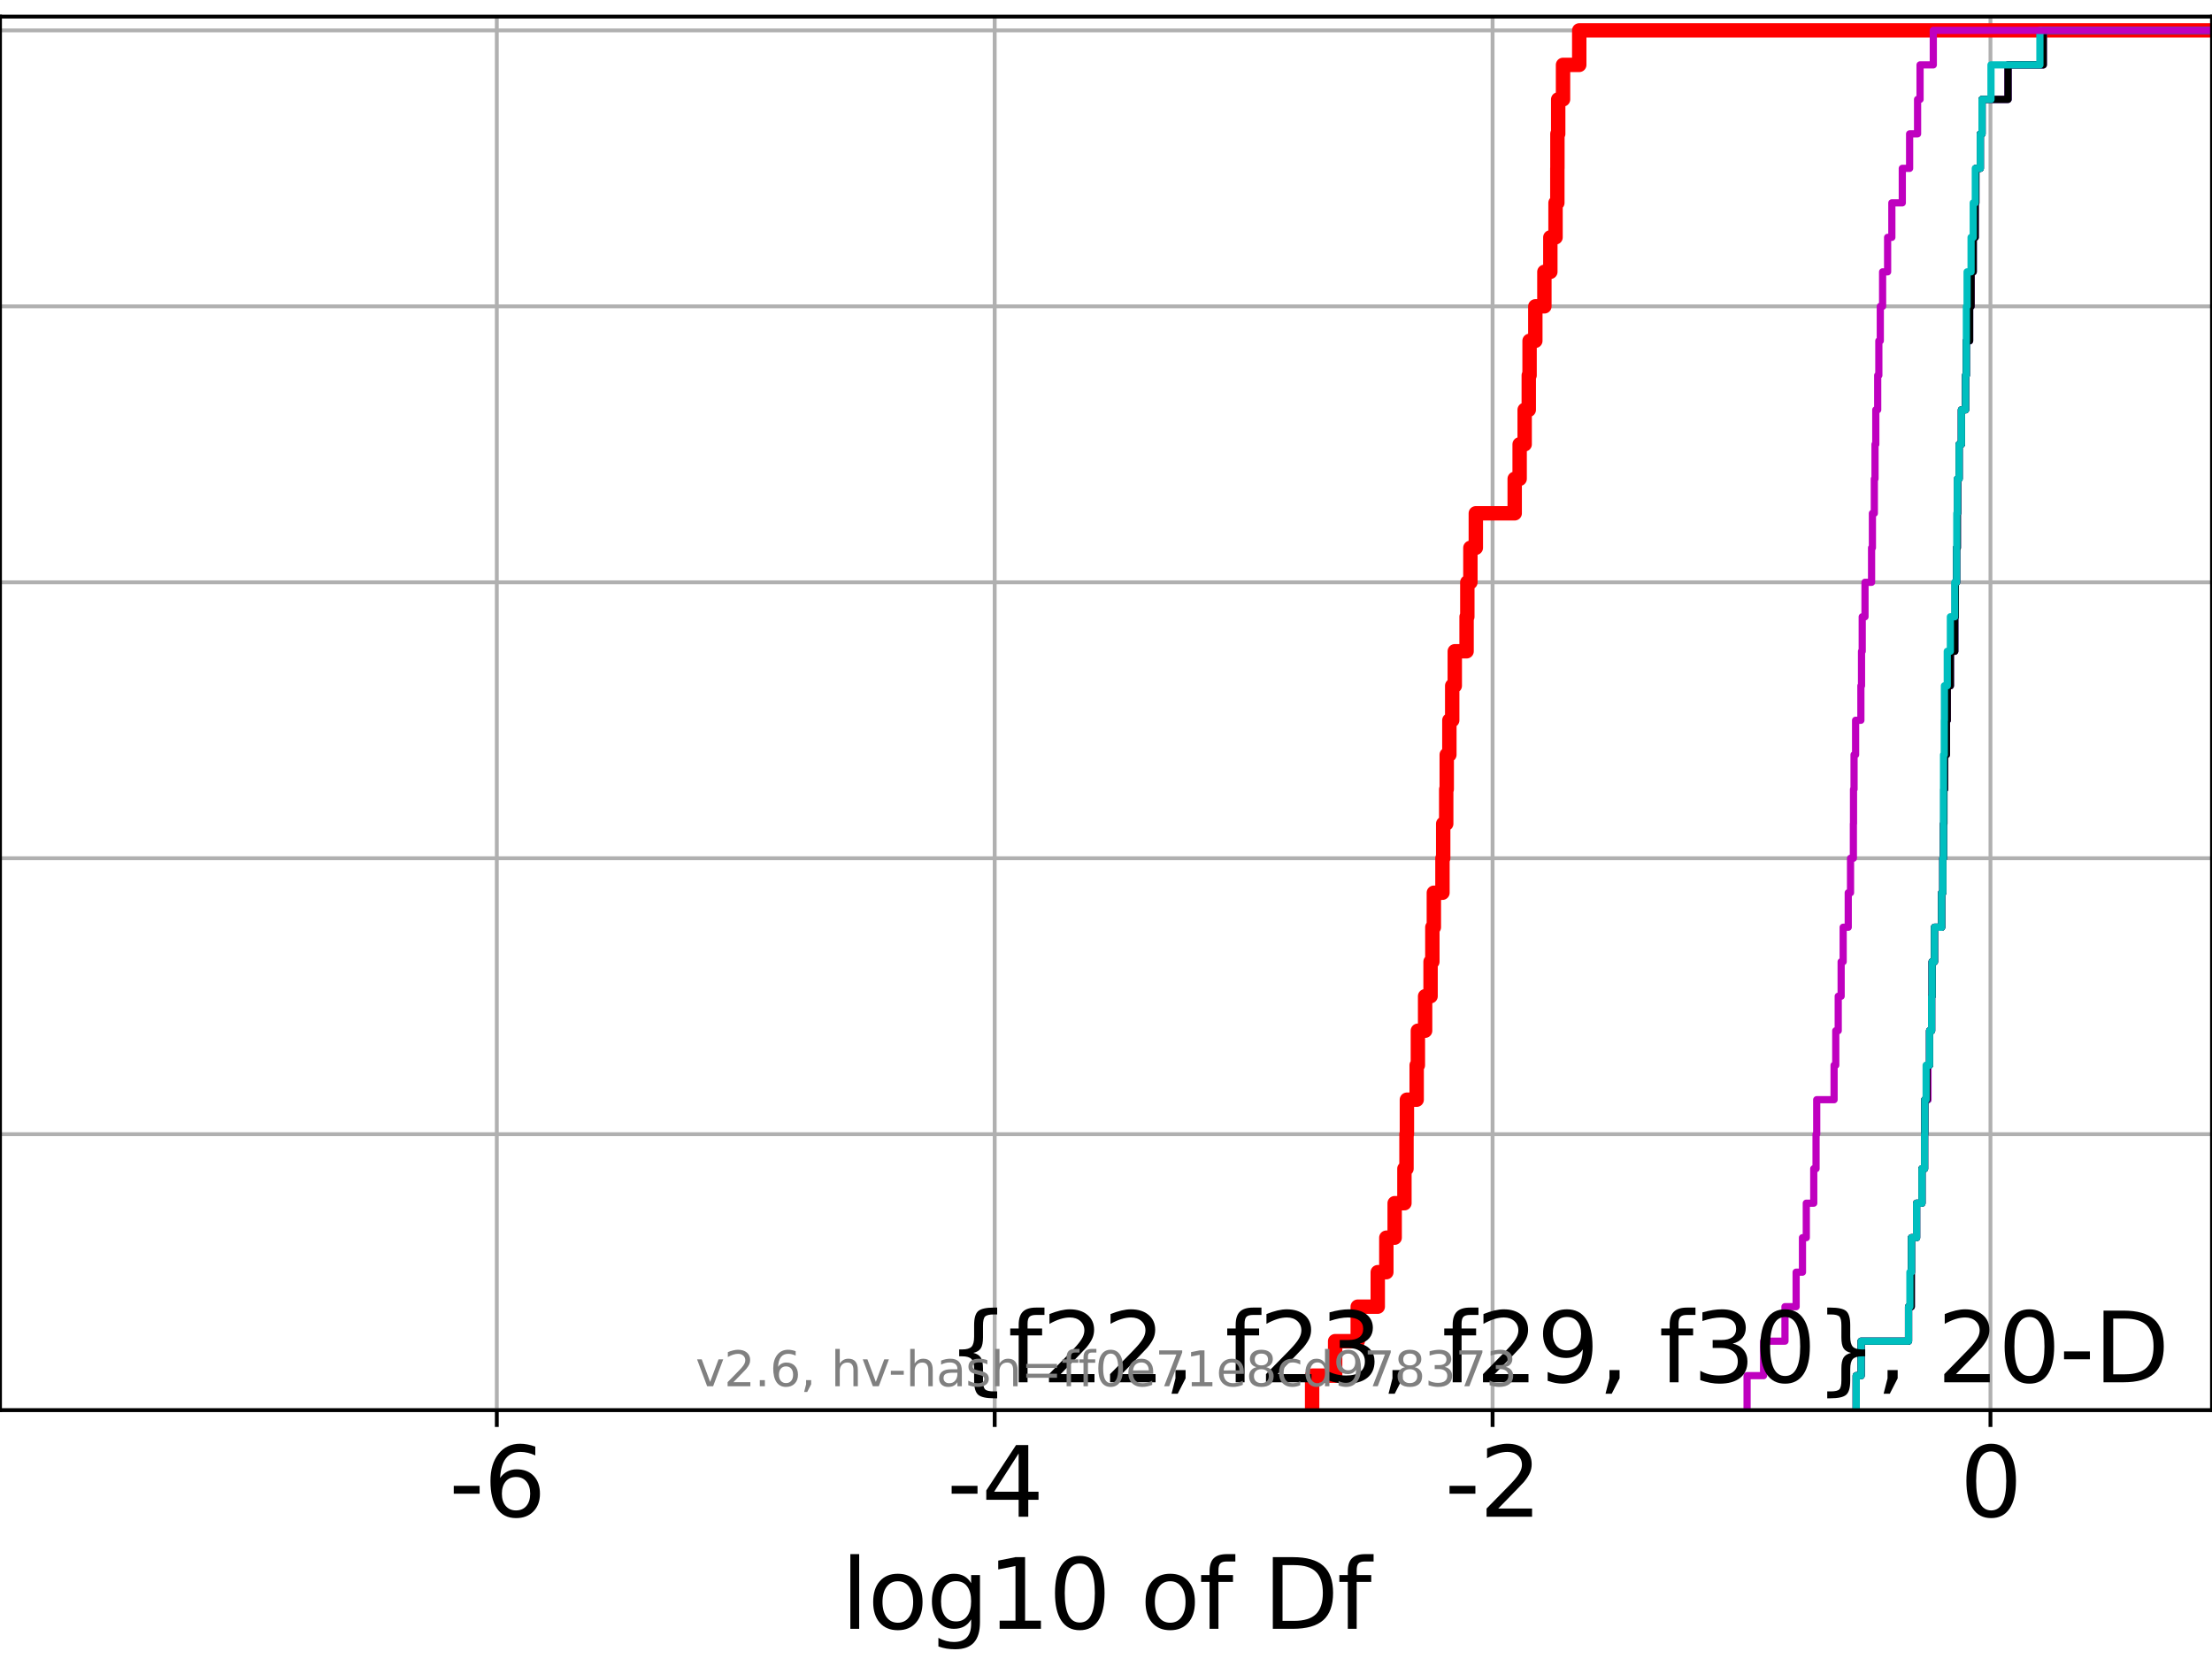 <?xml version="1.0" encoding="utf-8" standalone="no"?>
<!DOCTYPE svg PUBLIC "-//W3C//DTD SVG 1.1//EN"
  "http://www.w3.org/Graphics/SVG/1.1/DTD/svg11.dtd">
<svg xmlns:xlink="http://www.w3.org/1999/xlink" width="460.8pt" height="345.6pt" viewBox="0 0 460.8 345.6" xmlns="http://www.w3.org/2000/svg" version="1.1">
 <defs>
  <style type="text/css">*{stroke-linejoin: round; stroke-linecap: butt}</style>
 </defs>
 <g id="figure_1">
  <g id="patch_1">
   <path d="M 0 345.6 
L 460.8 345.6 
L 460.8 0 
L 0 0 
z
" style="fill: #ffffff"/>
  </g>
  <g id="axes_1">
   <g id="patch_2">
    <path d="M 0 293.76 
L 460.8 293.76 
L 460.8 3.456 
L 0 3.456 
z
" style="fill: #ffffff"/>
   </g>
   <g id="matplotlib.axis_1">
    <g id="xtick_1">
     <g id="line2d_1">
      <path d="M 103.494 293.76 
L 103.494 3.456 
" clip-path="url(#p92415a32a5)" style="fill: none; stroke: #b0b0b0; stroke-width: 0.8; stroke-linecap: square"/>
     </g>
     <g id="line2d_2">
      <defs>
       <path id="mb38fb21924" d="M 0 0 
L 0 3.5 
" style="stroke: #000000; stroke-width: 0.8"/>
      </defs>
      <g>
       <use xlink:href="#mb38fb21924" x="103.494" y="293.76" style="stroke: #000000; stroke-width: 0.8"/>
      </g>
     </g>
     <g id="text_1">
      <!-- -6 -->
      <g transform="translate(93.524 315.957) scale(0.2 -0.2)">
       <defs>
        <path id="DejaVuSans-2d" d="M 313 2009 
L 1997 2009 
L 1997 1497 
L 313 1497 
L 313 2009 
z
" transform="scale(0.016)"/>
        <path id="DejaVuSans-36" d="M 2113 2584 
Q 1688 2584 1439 2293 
Q 1191 2003 1191 1497 
Q 1191 994 1439 701 
Q 1688 409 2113 409 
Q 2538 409 2786 701 
Q 3034 994 3034 1497 
Q 3034 2003 2786 2293 
Q 2538 2584 2113 2584 
z
M 3366 4563 
L 3366 3988 
Q 3128 4100 2886 4159 
Q 2644 4219 2406 4219 
Q 1781 4219 1451 3797 
Q 1122 3375 1075 2522 
Q 1259 2794 1537 2939 
Q 1816 3084 2150 3084 
Q 2853 3084 3261 2657 
Q 3669 2231 3669 1497 
Q 3669 778 3244 343 
Q 2819 -91 2113 -91 
Q 1303 -91 875 529 
Q 447 1150 447 2328 
Q 447 3434 972 4092 
Q 1497 4750 2381 4750 
Q 2619 4750 2861 4703 
Q 3103 4656 3366 4563 
z
" transform="scale(0.016)"/>
       </defs>
       <use xlink:href="#DejaVuSans-2d"/>
       <use xlink:href="#DejaVuSans-36" x="36.084"/>
      </g>
     </g>
    </g>
    <g id="xtick_2">
     <g id="line2d_3">
      <path d="M 207.213 293.76 
L 207.213 3.456 
" clip-path="url(#p92415a32a5)" style="fill: none; stroke: #b0b0b0; stroke-width: 0.8; stroke-linecap: square"/>
     </g>
     <g id="line2d_4">
      <g>
       <use xlink:href="#mb38fb21924" x="207.213" y="293.76" style="stroke: #000000; stroke-width: 0.8"/>
      </g>
     </g>
     <g id="text_2">
      <!-- -4 -->
      <g transform="translate(197.243 315.957) scale(0.2 -0.2)">
       <defs>
        <path id="DejaVuSans-34" d="M 2419 4116 
L 825 1625 
L 2419 1625 
L 2419 4116 
z
M 2253 4666 
L 3047 4666 
L 3047 1625 
L 3713 1625 
L 3713 1100 
L 3047 1100 
L 3047 0 
L 2419 0 
L 2419 1100 
L 313 1100 
L 313 1709 
L 2253 4666 
z
" transform="scale(0.016)"/>
       </defs>
       <use xlink:href="#DejaVuSans-2d"/>
       <use xlink:href="#DejaVuSans-34" x="36.084"/>
      </g>
     </g>
    </g>
    <g id="xtick_3">
     <g id="line2d_5">
      <path d="M 310.931 293.76 
L 310.931 3.456 
" clip-path="url(#p92415a32a5)" style="fill: none; stroke: #b0b0b0; stroke-width: 0.8; stroke-linecap: square"/>
     </g>
     <g id="line2d_6">
      <g>
       <use xlink:href="#mb38fb21924" x="310.931" y="293.76" style="stroke: #000000; stroke-width: 0.8"/>
      </g>
     </g>
     <g id="text_3">
      <!-- -2 -->
      <g transform="translate(300.961 315.957) scale(0.2 -0.2)">
       <defs>
        <path id="DejaVuSans-32" d="M 1228 531 
L 3431 531 
L 3431 0 
L 469 0 
L 469 531 
Q 828 903 1448 1529 
Q 2069 2156 2228 2338 
Q 2531 2678 2651 2914 
Q 2772 3150 2772 3378 
Q 2772 3750 2511 3984 
Q 2250 4219 1831 4219 
Q 1534 4219 1204 4116 
Q 875 4013 500 3803 
L 500 4441 
Q 881 4594 1212 4672 
Q 1544 4750 1819 4750 
Q 2544 4750 2975 4387 
Q 3406 4025 3406 3419 
Q 3406 3131 3298 2873 
Q 3191 2616 2906 2266 
Q 2828 2175 2409 1742 
Q 1991 1309 1228 531 
z
" transform="scale(0.016)"/>
       </defs>
       <use xlink:href="#DejaVuSans-2d"/>
       <use xlink:href="#DejaVuSans-32" x="36.084"/>
      </g>
     </g>
    </g>
    <g id="xtick_4">
     <g id="line2d_7">
      <path d="M 414.65 293.76 
L 414.65 3.456 
" clip-path="url(#p92415a32a5)" style="fill: none; stroke: #b0b0b0; stroke-width: 0.8; stroke-linecap: square"/>
     </g>
     <g id="line2d_8">
      <g>
       <use xlink:href="#mb38fb21924" x="414.65" y="293.76" style="stroke: #000000; stroke-width: 0.8"/>
      </g>
     </g>
     <g id="text_4">
      <!-- 0 -->
      <g transform="translate(408.287 315.957) scale(0.2 -0.2)">
       <defs>
        <path id="DejaVuSans-30" d="M 2034 4250 
Q 1547 4250 1301 3770 
Q 1056 3291 1056 2328 
Q 1056 1369 1301 889 
Q 1547 409 2034 409 
Q 2525 409 2770 889 
Q 3016 1369 3016 2328 
Q 3016 3291 2770 3770 
Q 2525 4250 2034 4250 
z
M 2034 4750 
Q 2819 4750 3233 4129 
Q 3647 3509 3647 2328 
Q 3647 1150 3233 529 
Q 2819 -91 2034 -91 
Q 1250 -91 836 529 
Q 422 1150 422 2328 
Q 422 3509 836 4129 
Q 1250 4750 2034 4750 
z
" transform="scale(0.016)"/>
       </defs>
       <use xlink:href="#DejaVuSans-30"/>
      </g>
     </g>
    </g>
    <g id="text_5">
     <!-- log10 of Df -->
     <g transform="translate(175.214 339.313) scale(0.2 -0.2)">
      <defs>
       <path id="DejaVuSans-6c" d="M 603 4863 
L 1178 4863 
L 1178 0 
L 603 0 
L 603 4863 
z
" transform="scale(0.016)"/>
       <path id="DejaVuSans-6f" d="M 1959 3097 
Q 1497 3097 1228 2736 
Q 959 2375 959 1747 
Q 959 1119 1226 758 
Q 1494 397 1959 397 
Q 2419 397 2687 759 
Q 2956 1122 2956 1747 
Q 2956 2369 2687 2733 
Q 2419 3097 1959 3097 
z
M 1959 3584 
Q 2709 3584 3137 3096 
Q 3566 2609 3566 1747 
Q 3566 888 3137 398 
Q 2709 -91 1959 -91 
Q 1206 -91 779 398 
Q 353 888 353 1747 
Q 353 2609 779 3096 
Q 1206 3584 1959 3584 
z
" transform="scale(0.016)"/>
       <path id="DejaVuSans-67" d="M 2906 1791 
Q 2906 2416 2648 2759 
Q 2391 3103 1925 3103 
Q 1463 3103 1205 2759 
Q 947 2416 947 1791 
Q 947 1169 1205 825 
Q 1463 481 1925 481 
Q 2391 481 2648 825 
Q 2906 1169 2906 1791 
z
M 3481 434 
Q 3481 -459 3084 -895 
Q 2688 -1331 1869 -1331 
Q 1566 -1331 1297 -1286 
Q 1028 -1241 775 -1147 
L 775 -588 
Q 1028 -725 1275 -790 
Q 1522 -856 1778 -856 
Q 2344 -856 2625 -561 
Q 2906 -266 2906 331 
L 2906 616 
Q 2728 306 2450 153 
Q 2172 0 1784 0 
Q 1141 0 747 490 
Q 353 981 353 1791 
Q 353 2603 747 3093 
Q 1141 3584 1784 3584 
Q 2172 3584 2450 3431 
Q 2728 3278 2906 2969 
L 2906 3500 
L 3481 3500 
L 3481 434 
z
" transform="scale(0.016)"/>
       <path id="DejaVuSans-31" d="M 794 531 
L 1825 531 
L 1825 4091 
L 703 3866 
L 703 4441 
L 1819 4666 
L 2450 4666 
L 2450 531 
L 3481 531 
L 3481 0 
L 794 0 
L 794 531 
z
" transform="scale(0.016)"/>
       <path id="DejaVuSans-20" transform="scale(0.016)"/>
       <path id="DejaVuSans-66" d="M 2375 4863 
L 2375 4384 
L 1825 4384 
Q 1516 4384 1395 4259 
Q 1275 4134 1275 3809 
L 1275 3500 
L 2222 3500 
L 2222 3053 
L 1275 3053 
L 1275 0 
L 697 0 
L 697 3053 
L 147 3053 
L 147 3500 
L 697 3500 
L 697 3744 
Q 697 4328 969 4595 
Q 1241 4863 1831 4863 
L 2375 4863 
z
" transform="scale(0.016)"/>
       <path id="DejaVuSans-44" d="M 1259 4147 
L 1259 519 
L 2022 519 
Q 2988 519 3436 956 
Q 3884 1394 3884 2338 
Q 3884 3275 3436 3711 
Q 2988 4147 2022 4147 
L 1259 4147 
z
M 628 4666 
L 1925 4666 
Q 3281 4666 3915 4102 
Q 4550 3538 4550 2338 
Q 4550 1131 3912 565 
Q 3275 0 1925 0 
L 628 0 
L 628 4666 
z
" transform="scale(0.016)"/>
      </defs>
      <use xlink:href="#DejaVuSans-6c"/>
      <use xlink:href="#DejaVuSans-6f" x="27.783"/>
      <use xlink:href="#DejaVuSans-67" x="88.965"/>
      <use xlink:href="#DejaVuSans-31" x="152.441"/>
      <use xlink:href="#DejaVuSans-30" x="216.064"/>
      <use xlink:href="#DejaVuSans-20" x="279.688"/>
      <use xlink:href="#DejaVuSans-6f" x="311.475"/>
      <use xlink:href="#DejaVuSans-66" x="372.656"/>
      <use xlink:href="#DejaVuSans-20" x="407.861"/>
      <use xlink:href="#DejaVuSans-44" x="439.648"/>
      <use xlink:href="#DejaVuSans-66" x="516.65"/>
     </g>
    </g>
   </g>
   <g id="matplotlib.axis_2">
    <g id="ytick_1">
     <g id="line2d_9">
      <path d="M 0 293.76 
L 460.8 293.76 
" clip-path="url(#p92415a32a5)" style="fill: none; stroke: #b0b0b0; stroke-width: 0.8; stroke-linecap: square"/>
     </g>
     <g id="line2d_10">
      <defs>
       <path id="m4ae775070b" d="M 0 0 
L -3.5 0 
" style="stroke: #000000; stroke-width: 0.8"/>
      </defs>
      <g>
       <use xlink:href="#m4ae775070b" x="0" y="293.76" style="stroke: #000000; stroke-width: 0.8"/>
      </g>
     </g>
    </g>
    <g id="ytick_2">
     <g id="line2d_11">
      <path d="M 0 236.274 
L 460.8 236.274 
" clip-path="url(#p92415a32a5)" style="fill: none; stroke: #b0b0b0; stroke-width: 0.8; stroke-linecap: square"/>
     </g>
     <g id="line2d_12">
      <g>
       <use xlink:href="#m4ae775070b" x="0" y="236.274" style="stroke: #000000; stroke-width: 0.8"/>
      </g>
     </g>
    </g>
    <g id="ytick_3">
     <g id="line2d_13">
      <path d="M 0 178.788 
L 460.8 178.788 
" clip-path="url(#p92415a32a5)" style="fill: none; stroke: #b0b0b0; stroke-width: 0.8; stroke-linecap: square"/>
     </g>
     <g id="line2d_14">
      <g>
       <use xlink:href="#m4ae775070b" x="0" y="178.788" style="stroke: #000000; stroke-width: 0.8"/>
      </g>
     </g>
    </g>
    <g id="ytick_4">
     <g id="line2d_15">
      <path d="M 0 121.302 
L 460.8 121.302 
" clip-path="url(#p92415a32a5)" style="fill: none; stroke: #b0b0b0; stroke-width: 0.8; stroke-linecap: square"/>
     </g>
     <g id="line2d_16">
      <g>
       <use xlink:href="#m4ae775070b" x="0" y="121.302" style="stroke: #000000; stroke-width: 0.8"/>
      </g>
     </g>
    </g>
    <g id="ytick_5">
     <g id="line2d_17">
      <path d="M 0 63.816 
L 460.8 63.816 
" clip-path="url(#p92415a32a5)" style="fill: none; stroke: #b0b0b0; stroke-width: 0.8; stroke-linecap: square"/>
     </g>
     <g id="line2d_18">
      <g>
       <use xlink:href="#m4ae775070b" x="0" y="63.816" style="stroke: #000000; stroke-width: 0.8"/>
      </g>
     </g>
    </g>
    <g id="ytick_6">
     <g id="line2d_19">
      <path d="M 0 6.33 
L 460.8 6.33 
" clip-path="url(#p92415a32a5)" style="fill: none; stroke: #b0b0b0; stroke-width: 0.8; stroke-linecap: square"/>
     </g>
     <g id="line2d_20">
      <g>
       <use xlink:href="#m4ae775070b" x="0" y="6.33" style="stroke: #000000; stroke-width: 0.8"/>
      </g>
     </g>
    </g>
   </g>
   <g id="line2d_21">
    <path d="M 273.339 293.76 
L 273.339 286.574 
L 278.135 286.574 
L 278.135 279.389 
L 282.838 279.389 
L 282.838 272.203 
L 287.012 272.203 
L 287.012 265.017 
L 288.799 265.017 
L 288.799 257.831 
L 290.534 257.831 
L 290.534 250.646 
L 292.567 250.646 
L 292.567 243.46 
L 293 243.46 
L 293 236.274 
L 293.084 236.274 
L 293.084 229.088 
L 295.119 229.088 
L 295.119 221.903 
L 295.369 221.903 
L 295.369 214.717 
L 296.877 214.717 
L 296.877 207.531 
L 298.014 207.531 
L 298.014 200.345 
L 298.385 200.345 
L 298.385 193.16 
L 298.698 193.16 
L 298.698 185.974 
L 300.489 185.974 
L 300.489 178.788 
L 300.645 178.788 
L 300.645 171.602 
L 301.274 171.602 
L 301.274 164.417 
L 301.381 164.417 
L 301.381 157.231 
L 301.93 157.231 
L 301.93 150.045 
L 302.521 150.045 
L 302.521 142.859 
L 303.057 142.859 
L 303.057 135.674 
L 305.517 135.674 
L 305.517 128.488 
L 305.672 128.488 
L 305.672 121.302 
L 306.31 121.302 
L 306.31 114.116 
L 307.44 114.116 
L 307.44 106.931 
L 315.539 106.931 
L 315.539 99.745 
L 316.569 99.745 
L 316.569 92.559 
L 317.614 92.559 
L 317.614 85.373 
L 318.471 85.373 
L 318.471 78.188 
L 318.639 78.188 
L 318.639 71.002 
L 319.837 71.002 
L 319.837 63.816 
L 321.725 63.816 
L 321.725 56.63 
L 322.964 56.63 
L 322.964 49.445 
L 324.045 49.445 
L 324.045 42.259 
L 324.422 42.259 
L 324.422 35.073 
L 324.437 35.073 
L 324.437 27.888 
L 324.601 27.888 
L 324.601 20.702 
L 325.607 20.702 
L 325.607 13.516 
L 328.985 13.516 
L 328.985 6.33 
L 328.985 6.33 
L 328.985 6.33 
L 460.8 6.33 
" clip-path="url(#p92415a32a5)" style="fill: none; stroke: #ff0000; stroke-width: 3; stroke-linecap: square"/>
   </g>
   <g id="line2d_22">
    <path d="M 386.683 293.76 
L 386.683 286.574 
L 387.705 286.574 
L 387.705 279.389 
L 397.584 279.389 
L 397.584 272.203 
L 398.157 272.203 
L 398.157 265.017 
L 398.191 265.017 
L 398.191 257.831 
L 399.257 257.831 
L 399.257 250.646 
L 400.378 250.646 
L 400.378 243.46 
L 400.922 243.46 
L 400.922 236.274 
L 400.969 236.274 
L 400.969 229.088 
L 401.63 229.088 
L 401.63 221.903 
L 401.966 221.903 
L 401.966 214.717 
L 402.39 214.717 
L 402.39 207.531 
L 402.494 207.531 
L 402.494 200.345 
L 402.985 200.345 
L 402.985 193.16 
L 404.522 193.16 
L 404.522 185.974 
L 404.729 185.974 
L 404.729 178.788 
L 404.872 178.788 
L 404.872 171.602 
L 404.95 171.602 
L 404.95 164.417 
L 405.096 164.417 
L 405.096 157.231 
L 405.474 157.231 
L 405.474 150.045 
L 405.651 150.045 
L 405.651 142.859 
L 406.298 142.859 
L 406.298 135.674 
L 407.214 135.674 
L 407.214 128.488 
L 407.336 128.488 
L 407.336 121.302 
L 407.59 121.302 
L 407.59 114.116 
L 407.744 114.116 
L 407.744 106.931 
L 407.866 106.931 
L 407.866 99.745 
L 408.122 99.745 
L 408.122 92.559 
L 408.6 92.559 
L 408.6 85.373 
L 409.46 85.373 
L 409.46 78.188 
L 409.617 78.188 
L 409.617 71.002 
L 410.305 71.002 
L 410.305 63.816 
L 410.611 63.816 
L 410.611 56.63 
L 411.06 56.63 
L 411.06 49.445 
L 411.466 49.445 
L 411.466 42.259 
L 411.601 42.259 
L 411.601 35.073 
L 412.533 35.073 
L 412.533 27.888 
L 412.892 27.888 
L 412.892 20.702 
L 418.309 20.702 
L 418.309 13.516 
L 425.65 13.516 
L 425.65 6.33 
L 425.65 6.33 
L 425.65 6.33 
L 460.8 6.33 
" clip-path="url(#p92415a32a5)" style="fill: none; stroke: #00bfbf; stroke-width: 1.5; stroke-linecap: square"/>
   </g>
   <g id="line2d_23">
    <path d="M 386.683 293.76 
L 386.683 286.574 
L 387.705 286.574 
L 387.705 279.389 
L 397.584 279.389 
L 397.584 272.203 
L 398.157 272.203 
L 398.157 265.017 
L 398.191 265.017 
L 398.191 257.831 
L 399.257 257.831 
L 399.257 250.646 
L 400.378 250.646 
L 400.378 243.46 
L 400.922 243.46 
L 400.922 236.274 
L 400.969 236.274 
L 400.969 229.088 
L 401.63 229.088 
L 401.63 221.903 
L 401.966 221.903 
L 401.966 214.717 
L 402.39 214.717 
L 402.39 207.531 
L 402.494 207.531 
L 402.494 200.345 
L 402.985 200.345 
L 402.985 193.16 
L 404.473 193.16 
L 404.473 185.974 
L 404.729 185.974 
L 404.729 178.788 
L 404.872 178.788 
L 404.872 171.602 
L 404.95 171.602 
L 404.95 164.417 
L 405.096 164.417 
L 405.096 157.231 
L 405.474 157.231 
L 405.474 150.045 
L 405.651 150.045 
L 405.651 142.859 
L 406.298 142.859 
L 406.298 135.674 
L 407.214 135.674 
L 407.214 128.488 
L 407.336 128.488 
L 407.336 121.302 
L 407.59 121.302 
L 407.59 114.116 
L 407.744 114.116 
L 407.744 106.931 
L 407.788 106.931 
L 407.788 99.745 
L 408.122 99.745 
L 408.122 92.559 
L 408.6 92.559 
L 408.6 85.373 
L 409.46 85.373 
L 409.46 78.188 
L 409.617 78.188 
L 409.617 71.002 
L 410.305 71.002 
L 410.305 63.816 
L 410.611 63.816 
L 410.611 56.63 
L 411.06 56.63 
L 411.06 49.445 
L 411.466 49.445 
L 411.466 42.259 
L 411.601 42.259 
L 411.601 35.073 
L 412.533 35.073 
L 412.533 27.888 
L 412.892 27.888 
L 412.892 20.702 
L 418.309 20.702 
L 418.309 13.516 
L 425.65 13.516 
L 425.65 6.33 
L 425.65 6.33 
L 425.65 6.33 
L 460.8 6.33 
" clip-path="url(#p92415a32a5)" style="fill: none; stroke: #bf00bf; stroke-width: 1.5; stroke-linecap: square"/>
   </g>
   <g id="line2d_24">
    <path d="M 386.683 293.76 
L 386.683 286.574 
L 387.705 286.574 
L 387.705 279.389 
L 397.584 279.389 
L 397.584 272.203 
L 398.157 272.203 
L 398.157 265.017 
L 398.191 265.017 
L 398.191 257.831 
L 399.257 257.831 
L 399.257 250.646 
L 400.378 250.646 
L 400.378 243.46 
L 400.922 243.46 
L 400.922 236.274 
L 400.969 236.274 
L 400.969 229.088 
L 401.417 229.088 
L 401.417 221.903 
L 401.966 221.903 
L 401.966 214.717 
L 402.39 214.717 
L 402.39 207.531 
L 402.494 207.531 
L 402.494 200.345 
L 402.985 200.345 
L 402.985 193.16 
L 404.473 193.16 
L 404.473 185.974 
L 404.729 185.974 
L 404.729 178.788 
L 404.872 178.788 
L 404.872 171.602 
L 404.947 171.602 
L 404.947 164.417 
L 405.096 164.417 
L 405.096 157.231 
L 405.474 157.231 
L 405.474 150.045 
L 405.651 150.045 
L 405.651 142.859 
L 406.298 142.859 
L 406.298 135.674 
L 407.214 135.674 
L 407.214 128.488 
L 407.336 128.488 
L 407.336 121.302 
L 407.59 121.302 
L 407.59 114.116 
L 407.744 114.116 
L 407.744 106.931 
L 407.788 106.931 
L 407.788 99.745 
L 408.122 99.745 
L 408.122 92.559 
L 408.6 92.559 
L 408.6 85.373 
L 409.46 85.373 
L 409.46 78.188 
L 409.617 78.188 
L 409.617 71.002 
L 410.305 71.002 
L 410.305 63.816 
L 410.611 63.816 
L 410.611 56.63 
L 411.06 56.63 
L 411.06 49.445 
L 411.466 49.445 
L 411.466 42.259 
L 411.601 42.259 
L 411.601 35.073 
L 412.533 35.073 
L 412.533 27.888 
L 412.892 27.888 
L 412.892 20.702 
L 418.309 20.702 
L 418.309 13.516 
L 425.65 13.516 
L 425.65 6.33 
L 425.65 6.33 
L 425.65 6.33 
L 460.8 6.33 
" clip-path="url(#p92415a32a5)" style="fill: none; stroke: #000000; stroke-width: 1.5; stroke-linecap: square"/>
   </g>
   <g id="line2d_25">
    <path d="M 386.683 293.76 
L 386.683 286.574 
L 387.705 286.574 
L 387.705 279.389 
L 397.584 279.389 
L 397.584 272.203 
L 397.867 272.203 
L 397.867 265.017 
L 398.191 265.017 
L 398.191 257.831 
L 399.257 257.831 
L 399.257 250.646 
L 400.378 250.646 
L 400.378 243.46 
L 400.922 243.46 
L 400.922 236.274 
L 400.969 236.274 
L 400.969 229.088 
L 401.25 229.088 
L 401.25 221.903 
L 401.966 221.903 
L 401.966 214.717 
L 402.39 214.717 
L 402.39 207.531 
L 402.494 207.531 
L 402.494 200.345 
L 402.985 200.345 
L 402.985 193.16 
L 404.473 193.16 
L 404.473 185.974 
L 404.729 185.974 
L 404.729 178.788 
L 404.869 178.788 
L 404.869 171.602 
L 404.872 171.602 
L 404.872 164.417 
L 404.876 164.417 
L 404.876 157.231 
L 405.033 157.231 
L 405.033 150.045 
L 405.06 150.045 
L 405.06 142.859 
L 405.651 142.859 
L 405.651 135.674 
L 406.298 135.674 
L 406.298 128.488 
L 407.214 128.488 
L 407.214 121.302 
L 407.59 121.302 
L 407.59 114.116 
L 407.638 114.116 
L 407.638 106.931 
L 407.744 106.931 
L 407.744 99.745 
L 408.122 99.745 
L 408.122 92.559 
L 408.6 92.559 
L 408.6 85.373 
L 409.46 85.373 
L 409.46 78.188 
L 409.617 78.188 
L 409.617 71.002 
L 409.632 71.002 
L 409.632 63.816 
L 409.783 63.816 
L 409.783 56.63 
L 410.611 56.63 
L 410.611 49.445 
L 411.06 49.445 
L 411.06 42.259 
L 411.492 42.259 
L 411.492 35.073 
L 412.533 35.073 
L 412.533 27.888 
L 412.892 27.888 
L 412.892 20.702 
L 414.758 20.702 
L 414.758 13.516 
L 424.951 13.516 
L 424.951 6.33 
L 424.951 6.33 
L 424.951 6.33 
L 460.8 6.33 
" clip-path="url(#p92415a32a5)" style="fill: none; stroke: #00bfbf; stroke-width: 1.5; stroke-linecap: square"/>
   </g>
   <g id="line2d_26">
    <path d="M 363.948 293.76 
L 363.948 286.574 
L 367.385 286.574 
L 367.385 279.389 
L 371.844 279.389 
L 371.844 272.203 
L 374.168 272.203 
L 374.168 265.017 
L 375.488 265.017 
L 375.488 257.831 
L 376.284 257.831 
L 376.284 250.646 
L 377.837 250.646 
L 377.837 243.46 
L 378.317 243.46 
L 378.317 236.274 
L 378.455 236.274 
L 378.455 229.088 
L 382.074 229.088 
L 382.074 221.903 
L 382.423 221.903 
L 382.423 214.717 
L 382.936 214.717 
L 382.936 207.531 
L 383.544 207.531 
L 383.544 200.345 
L 383.965 200.345 
L 383.965 193.16 
L 385.024 193.16 
L 385.024 185.974 
L 385.498 185.974 
L 385.498 178.788 
L 386.091 178.788 
L 386.091 171.602 
L 386.12 171.602 
L 386.12 164.417 
L 386.233 164.417 
L 386.233 157.231 
L 386.556 157.231 
L 386.556 150.045 
L 387.656 150.045 
L 387.656 142.859 
L 387.789 142.859 
L 387.789 135.674 
L 387.935 135.674 
L 387.935 128.488 
L 388.515 128.488 
L 388.515 121.302 
L 389.883 121.302 
L 389.883 114.116 
L 390.058 114.116 
L 390.058 106.931 
L 390.458 106.931 
L 390.458 99.745 
L 390.6 99.745 
L 390.6 92.559 
L 390.761 92.559 
L 390.761 85.373 
L 391.158 85.373 
L 391.158 78.188 
L 391.397 78.188 
L 391.397 71.002 
L 391.701 71.002 
L 391.701 63.816 
L 392.179 63.816 
L 392.179 56.63 
L 393.225 56.63 
L 393.225 49.445 
L 394.105 49.445 
L 394.105 42.259 
L 396.284 42.259 
L 396.284 35.073 
L 397.807 35.073 
L 397.807 27.888 
L 399.466 27.888 
L 399.466 20.702 
L 399.983 20.702 
L 399.983 13.516 
L 402.742 13.516 
L 402.742 6.33 
L 402.742 6.33 
L 402.742 6.33 
L 460.8 6.33 
" clip-path="url(#p92415a32a5)" style="fill: none; stroke: #bf00bf; stroke-width: 1.5; stroke-linecap: square"/>
   </g>
   <g id="patch_3">
    <path d="M 0 293.76 
L 0 3.456 
" style="fill: none; stroke: #000000; stroke-width: 0.8; stroke-linejoin: miter; stroke-linecap: square"/>
   </g>
   <g id="patch_4">
    <path d="M 460.8 293.76 
L 460.8 3.456 
" style="fill: none; stroke: #000000; stroke-width: 0.8; stroke-linejoin: miter; stroke-linecap: square"/>
   </g>
   <g id="patch_5">
    <path d="M -0 293.76 
L 460.8 293.76 
" style="fill: none; stroke: #000000; stroke-width: 0.8; stroke-linejoin: miter; stroke-linecap: square"/>
   </g>
   <g id="patch_6">
    <path d="M -0 3.456 
L 460.8 3.456 
" style="fill: none; stroke: #000000; stroke-width: 0.8; stroke-linejoin: miter; stroke-linecap: square"/>
   </g>
   <g id="text_6">
    <!-- {f22, f23, f29, f30}, 20-D -->
    <g transform="translate(197.256 287.954) scale(0.2 -0.2)">
     <defs>
      <path id="DejaVuSans-7b" d="M 3272 -594 
L 3272 -1044 
L 3078 -1044 
Q 2300 -1044 2036 -812 
Q 1772 -581 1772 109 
L 1772 856 
Q 1772 1328 1603 1509 
Q 1434 1691 991 1691 
L 800 1691 
L 800 2138 
L 991 2138 
Q 1438 2138 1605 2317 
Q 1772 2497 1772 2963 
L 1772 3713 
Q 1772 4403 2036 4633 
Q 2300 4863 3078 4863 
L 3272 4863 
L 3272 4416 
L 3059 4416 
Q 2619 4416 2484 4278 
Q 2350 4141 2350 3700 
L 2350 2925 
Q 2350 2434 2208 2212 
Q 2066 1991 1722 1913 
Q 2069 1828 2209 1606 
Q 2350 1384 2350 897 
L 2350 122 
Q 2350 -319 2484 -456 
Q 2619 -594 3059 -594 
L 3272 -594 
z
" transform="scale(0.016)"/>
      <path id="DejaVuSans-2c" d="M 750 794 
L 1409 794 
L 1409 256 
L 897 -744 
L 494 -744 
L 750 256 
L 750 794 
z
" transform="scale(0.016)"/>
      <path id="DejaVuSans-33" d="M 2597 2516 
Q 3050 2419 3304 2112 
Q 3559 1806 3559 1356 
Q 3559 666 3084 287 
Q 2609 -91 1734 -91 
Q 1441 -91 1130 -33 
Q 819 25 488 141 
L 488 750 
Q 750 597 1062 519 
Q 1375 441 1716 441 
Q 2309 441 2620 675 
Q 2931 909 2931 1356 
Q 2931 1769 2642 2001 
Q 2353 2234 1838 2234 
L 1294 2234 
L 1294 2753 
L 1863 2753 
Q 2328 2753 2575 2939 
Q 2822 3125 2822 3475 
Q 2822 3834 2567 4026 
Q 2313 4219 1838 4219 
Q 1578 4219 1281 4162 
Q 984 4106 628 3988 
L 628 4550 
Q 988 4650 1302 4700 
Q 1616 4750 1894 4750 
Q 2613 4750 3031 4423 
Q 3450 4097 3450 3541 
Q 3450 3153 3228 2886 
Q 3006 2619 2597 2516 
z
" transform="scale(0.016)"/>
      <path id="DejaVuSans-39" d="M 703 97 
L 703 672 
Q 941 559 1184 500 
Q 1428 441 1663 441 
Q 2288 441 2617 861 
Q 2947 1281 2994 2138 
Q 2813 1869 2534 1725 
Q 2256 1581 1919 1581 
Q 1219 1581 811 2004 
Q 403 2428 403 3163 
Q 403 3881 828 4315 
Q 1253 4750 1959 4750 
Q 2769 4750 3195 4129 
Q 3622 3509 3622 2328 
Q 3622 1225 3098 567 
Q 2575 -91 1691 -91 
Q 1453 -91 1209 -44 
Q 966 3 703 97 
z
M 1959 2075 
Q 2384 2075 2632 2365 
Q 2881 2656 2881 3163 
Q 2881 3666 2632 3958 
Q 2384 4250 1959 4250 
Q 1534 4250 1286 3958 
Q 1038 3666 1038 3163 
Q 1038 2656 1286 2365 
Q 1534 2075 1959 2075 
z
" transform="scale(0.016)"/>
      <path id="DejaVuSans-7d" d="M 800 -594 
L 1019 -594 
Q 1456 -594 1589 -459 
Q 1722 -325 1722 122 
L 1722 897 
Q 1722 1384 1862 1606 
Q 2003 1828 2350 1913 
Q 2003 1991 1862 2212 
Q 1722 2434 1722 2925 
L 1722 3700 
Q 1722 4144 1589 4280 
Q 1456 4416 1019 4416 
L 800 4416 
L 800 4863 
L 997 4863 
Q 1775 4863 2036 4633 
Q 2297 4403 2297 3713 
L 2297 2963 
Q 2297 2497 2465 2317 
Q 2634 2138 3078 2138 
L 3272 2138 
L 3272 1691 
L 3078 1691 
Q 2634 1691 2465 1509 
Q 2297 1328 2297 856 
L 2297 109 
Q 2297 -581 2036 -812 
Q 1775 -1044 997 -1044 
L 800 -1044 
L 800 -594 
z
" transform="scale(0.016)"/>
     </defs>
     <use xlink:href="#DejaVuSans-7b"/>
     <use xlink:href="#DejaVuSans-66" x="63.623"/>
     <use xlink:href="#DejaVuSans-32" x="98.828"/>
     <use xlink:href="#DejaVuSans-32" x="162.451"/>
     <use xlink:href="#DejaVuSans-2c" x="226.074"/>
     <use xlink:href="#DejaVuSans-20" x="257.861"/>
     <use xlink:href="#DejaVuSans-66" x="289.648"/>
     <use xlink:href="#DejaVuSans-32" x="324.854"/>
     <use xlink:href="#DejaVuSans-33" x="388.477"/>
     <use xlink:href="#DejaVuSans-2c" x="452.1"/>
     <use xlink:href="#DejaVuSans-20" x="483.887"/>
     <use xlink:href="#DejaVuSans-66" x="515.674"/>
     <use xlink:href="#DejaVuSans-32" x="550.879"/>
     <use xlink:href="#DejaVuSans-39" x="614.502"/>
     <use xlink:href="#DejaVuSans-2c" x="678.125"/>
     <use xlink:href="#DejaVuSans-20" x="709.912"/>
     <use xlink:href="#DejaVuSans-66" x="741.699"/>
     <use xlink:href="#DejaVuSans-33" x="776.904"/>
     <use xlink:href="#DejaVuSans-30" x="840.527"/>
     <use xlink:href="#DejaVuSans-7d" x="904.15"/>
     <use xlink:href="#DejaVuSans-2c" x="967.773"/>
     <use xlink:href="#DejaVuSans-20" x="999.561"/>
     <use xlink:href="#DejaVuSans-32" x="1031.348"/>
     <use xlink:href="#DejaVuSans-30" x="1094.971"/>
     <use xlink:href="#DejaVuSans-2d" x="1158.594"/>
     <use xlink:href="#DejaVuSans-44" x="1194.678"/>
    </g>
   </g>
   <g id="text_7">
    <!-- v2.6, hv-hash=ff0e71e8cd978373 -->
    <g style="fill: #808080" transform="translate(144.905 288.777) scale(0.1 -0.1)">
     <defs>
      <path id="DejaVuSans-76" d="M 191 3500 
L 800 3500 
L 1894 563 
L 2988 3500 
L 3597 3500 
L 2284 0 
L 1503 0 
L 191 3500 
z
" transform="scale(0.016)"/>
      <path id="DejaVuSans-2e" d="M 684 794 
L 1344 794 
L 1344 0 
L 684 0 
L 684 794 
z
" transform="scale(0.016)"/>
      <path id="DejaVuSans-68" d="M 3513 2113 
L 3513 0 
L 2938 0 
L 2938 2094 
Q 2938 2591 2744 2837 
Q 2550 3084 2163 3084 
Q 1697 3084 1428 2787 
Q 1159 2491 1159 1978 
L 1159 0 
L 581 0 
L 581 4863 
L 1159 4863 
L 1159 2956 
Q 1366 3272 1645 3428 
Q 1925 3584 2291 3584 
Q 2894 3584 3203 3211 
Q 3513 2838 3513 2113 
z
" transform="scale(0.016)"/>
      <path id="DejaVuSans-61" d="M 2194 1759 
Q 1497 1759 1228 1600 
Q 959 1441 959 1056 
Q 959 750 1161 570 
Q 1363 391 1709 391 
Q 2188 391 2477 730 
Q 2766 1069 2766 1631 
L 2766 1759 
L 2194 1759 
z
M 3341 1997 
L 3341 0 
L 2766 0 
L 2766 531 
Q 2569 213 2275 61 
Q 1981 -91 1556 -91 
Q 1019 -91 701 211 
Q 384 513 384 1019 
Q 384 1609 779 1909 
Q 1175 2209 1959 2209 
L 2766 2209 
L 2766 2266 
Q 2766 2663 2505 2880 
Q 2244 3097 1772 3097 
Q 1472 3097 1187 3025 
Q 903 2953 641 2809 
L 641 3341 
Q 956 3463 1253 3523 
Q 1550 3584 1831 3584 
Q 2591 3584 2966 3190 
Q 3341 2797 3341 1997 
z
" transform="scale(0.016)"/>
      <path id="DejaVuSans-73" d="M 2834 3397 
L 2834 2853 
Q 2591 2978 2328 3040 
Q 2066 3103 1784 3103 
Q 1356 3103 1142 2972 
Q 928 2841 928 2578 
Q 928 2378 1081 2264 
Q 1234 2150 1697 2047 
L 1894 2003 
Q 2506 1872 2764 1633 
Q 3022 1394 3022 966 
Q 3022 478 2636 193 
Q 2250 -91 1575 -91 
Q 1294 -91 989 -36 
Q 684 19 347 128 
L 347 722 
Q 666 556 975 473 
Q 1284 391 1588 391 
Q 1994 391 2212 530 
Q 2431 669 2431 922 
Q 2431 1156 2273 1281 
Q 2116 1406 1581 1522 
L 1381 1569 
Q 847 1681 609 1914 
Q 372 2147 372 2553 
Q 372 3047 722 3315 
Q 1072 3584 1716 3584 
Q 2034 3584 2315 3537 
Q 2597 3491 2834 3397 
z
" transform="scale(0.016)"/>
      <path id="DejaVuSans-3d" d="M 678 2906 
L 4684 2906 
L 4684 2381 
L 678 2381 
L 678 2906 
z
M 678 1631 
L 4684 1631 
L 4684 1100 
L 678 1100 
L 678 1631 
z
" transform="scale(0.016)"/>
      <path id="DejaVuSans-65" d="M 3597 1894 
L 3597 1613 
L 953 1613 
Q 991 1019 1311 708 
Q 1631 397 2203 397 
Q 2534 397 2845 478 
Q 3156 559 3463 722 
L 3463 178 
Q 3153 47 2828 -22 
Q 2503 -91 2169 -91 
Q 1331 -91 842 396 
Q 353 884 353 1716 
Q 353 2575 817 3079 
Q 1281 3584 2069 3584 
Q 2775 3584 3186 3129 
Q 3597 2675 3597 1894 
z
M 3022 2063 
Q 3016 2534 2758 2815 
Q 2500 3097 2075 3097 
Q 1594 3097 1305 2825 
Q 1016 2553 972 2059 
L 3022 2063 
z
" transform="scale(0.016)"/>
      <path id="DejaVuSans-37" d="M 525 4666 
L 3525 4666 
L 3525 4397 
L 1831 0 
L 1172 0 
L 2766 4134 
L 525 4134 
L 525 4666 
z
" transform="scale(0.016)"/>
      <path id="DejaVuSans-38" d="M 2034 2216 
Q 1584 2216 1326 1975 
Q 1069 1734 1069 1313 
Q 1069 891 1326 650 
Q 1584 409 2034 409 
Q 2484 409 2743 651 
Q 3003 894 3003 1313 
Q 3003 1734 2745 1975 
Q 2488 2216 2034 2216 
z
M 1403 2484 
Q 997 2584 770 2862 
Q 544 3141 544 3541 
Q 544 4100 942 4425 
Q 1341 4750 2034 4750 
Q 2731 4750 3128 4425 
Q 3525 4100 3525 3541 
Q 3525 3141 3298 2862 
Q 3072 2584 2669 2484 
Q 3125 2378 3379 2068 
Q 3634 1759 3634 1313 
Q 3634 634 3220 271 
Q 2806 -91 2034 -91 
Q 1263 -91 848 271 
Q 434 634 434 1313 
Q 434 1759 690 2068 
Q 947 2378 1403 2484 
z
M 1172 3481 
Q 1172 3119 1398 2916 
Q 1625 2713 2034 2713 
Q 2441 2713 2670 2916 
Q 2900 3119 2900 3481 
Q 2900 3844 2670 4047 
Q 2441 4250 2034 4250 
Q 1625 4250 1398 4047 
Q 1172 3844 1172 3481 
z
" transform="scale(0.016)"/>
      <path id="DejaVuSans-63" d="M 3122 3366 
L 3122 2828 
Q 2878 2963 2633 3030 
Q 2388 3097 2138 3097 
Q 1578 3097 1268 2742 
Q 959 2388 959 1747 
Q 959 1106 1268 751 
Q 1578 397 2138 397 
Q 2388 397 2633 464 
Q 2878 531 3122 666 
L 3122 134 
Q 2881 22 2623 -34 
Q 2366 -91 2075 -91 
Q 1284 -91 818 406 
Q 353 903 353 1747 
Q 353 2603 823 3093 
Q 1294 3584 2113 3584 
Q 2378 3584 2631 3529 
Q 2884 3475 3122 3366 
z
" transform="scale(0.016)"/>
      <path id="DejaVuSans-64" d="M 2906 2969 
L 2906 4863 
L 3481 4863 
L 3481 0 
L 2906 0 
L 2906 525 
Q 2725 213 2448 61 
Q 2172 -91 1784 -91 
Q 1150 -91 751 415 
Q 353 922 353 1747 
Q 353 2572 751 3078 
Q 1150 3584 1784 3584 
Q 2172 3584 2448 3432 
Q 2725 3281 2906 2969 
z
M 947 1747 
Q 947 1113 1208 752 
Q 1469 391 1925 391 
Q 2381 391 2643 752 
Q 2906 1113 2906 1747 
Q 2906 2381 2643 2742 
Q 2381 3103 1925 3103 
Q 1469 3103 1208 2742 
Q 947 2381 947 1747 
z
" transform="scale(0.016)"/>
     </defs>
     <use xlink:href="#DejaVuSans-76"/>
     <use xlink:href="#DejaVuSans-32" x="59.18"/>
     <use xlink:href="#DejaVuSans-2e" x="122.803"/>
     <use xlink:href="#DejaVuSans-36" x="154.59"/>
     <use xlink:href="#DejaVuSans-2c" x="218.213"/>
     <use xlink:href="#DejaVuSans-20" x="250"/>
     <use xlink:href="#DejaVuSans-68" x="281.787"/>
     <use xlink:href="#DejaVuSans-76" x="345.166"/>
     <use xlink:href="#DejaVuSans-2d" x="401.721"/>
     <use xlink:href="#DejaVuSans-68" x="437.805"/>
     <use xlink:href="#DejaVuSans-61" x="501.184"/>
     <use xlink:href="#DejaVuSans-73" x="562.463"/>
     <use xlink:href="#DejaVuSans-68" x="614.562"/>
     <use xlink:href="#DejaVuSans-3d" x="677.941"/>
     <use xlink:href="#DejaVuSans-66" x="761.73"/>
     <use xlink:href="#DejaVuSans-66" x="796.936"/>
     <use xlink:href="#DejaVuSans-30" x="832.141"/>
     <use xlink:href="#DejaVuSans-65" x="895.764"/>
     <use xlink:href="#DejaVuSans-37" x="957.287"/>
     <use xlink:href="#DejaVuSans-31" x="1020.91"/>
     <use xlink:href="#DejaVuSans-65" x="1084.533"/>
     <use xlink:href="#DejaVuSans-38" x="1146.057"/>
     <use xlink:href="#DejaVuSans-63" x="1209.68"/>
     <use xlink:href="#DejaVuSans-64" x="1264.66"/>
     <use xlink:href="#DejaVuSans-39" x="1328.137"/>
     <use xlink:href="#DejaVuSans-37" x="1391.76"/>
     <use xlink:href="#DejaVuSans-38" x="1455.383"/>
     <use xlink:href="#DejaVuSans-33" x="1519.006"/>
     <use xlink:href="#DejaVuSans-37" x="1582.629"/>
     <use xlink:href="#DejaVuSans-33" x="1646.252"/>
    </g>
   </g>
  </g>
 </g>
 <defs>
  <clipPath id="p92415a32a5">
   <rect x="0" y="3.456" width="460.8" height="290.304"/>
  </clipPath>
 </defs>
</svg>
